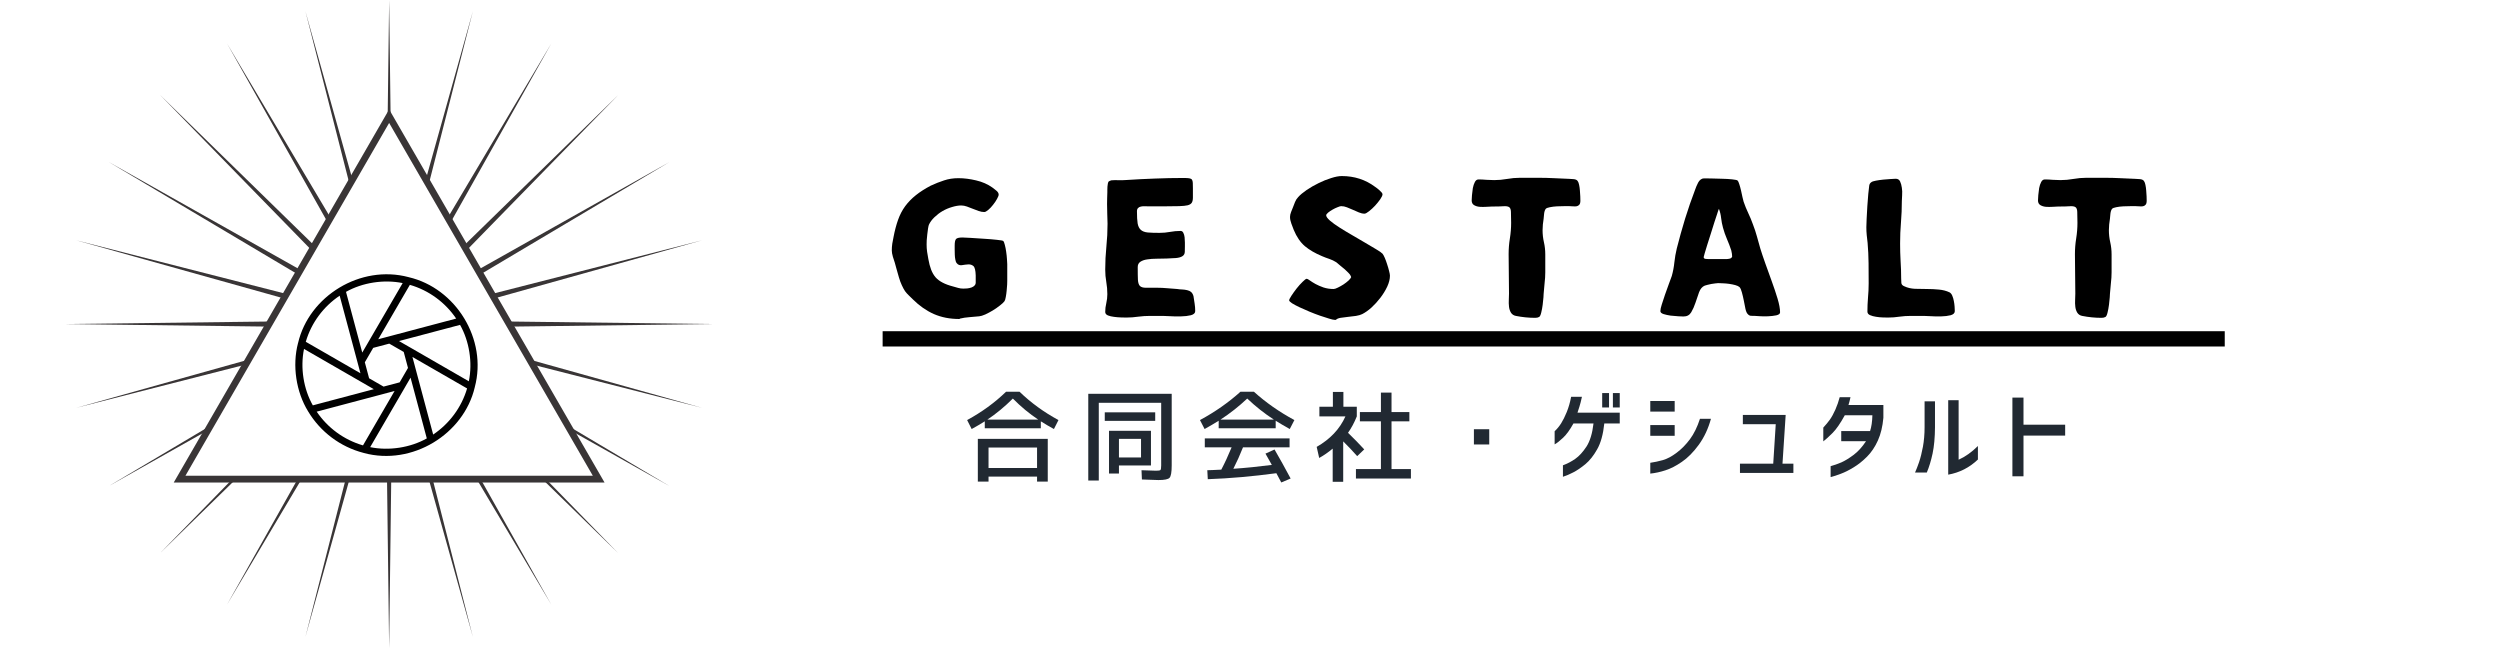<svg xmlns="http://www.w3.org/2000/svg" xmlns:xlink="http://www.w3.org/1999/xlink" width="540" zoomAndPan="magnify" viewBox="0 0 404.88 105" height="140" preserveAspectRatio="xMidYMid meet" version="1.0"><defs><g/><clipPath id="8217b9c4c2"><path d="M 62 0.016 L 64 0.016 L 64 20 L 62 20 Z M 62 0.016 " clip-rule="nonzero"/></clipPath><clipPath id="d08a736507"><path d="M 82 52 L 115.461 52 L 115.461 53 L 82 53 Z M 82 52 " clip-rule="nonzero"/></clipPath><clipPath id="dc5286938f"><path d="M 10.496 52 L 44 52 L 44 53 L 10.496 53 Z M 10.496 52 " clip-rule="nonzero"/></clipPath><clipPath id="34859ef625"><path d="M 62 77 L 64 77 L 64 104.98 L 62 104.98 Z M 62 77 " clip-rule="nonzero"/></clipPath><clipPath id="ab58b31b4c"><path d="M 47.273 44 L 78 44 L 78 74 L 47.273 74 Z M 47.273 44 " clip-rule="nonzero"/></clipPath></defs><g fill="#212932" fill-opacity="1"><g transform="translate(155.755, 76.707)"><g><path d="M 4.328 0.5 L 4.328 1.312 L 2.594 1.312 L 2.594 -5.609 L 13.922 -5.609 L 13.922 1.312 L 12.188 1.312 L 12.188 0.5 Z M 4.141 -8.734 L 12.375 -8.734 C 10.945 -9.68 9.578 -10.816 8.266 -12.141 C 6.941 -10.816 5.566 -9.68 4.141 -8.734 Z M 12.188 -0.891 L 12.188 -4.203 L 4.328 -4.203 L 4.328 -0.891 Z M 0.859 -8.656 C 3.223 -9.938 5.328 -11.469 7.172 -13.25 L 9.344 -13.25 C 11.188 -11.469 13.289 -9.938 15.656 -8.656 L 14.922 -7.203 C 14.18 -7.609 13.473 -8.023 12.797 -8.453 L 12.797 -7.328 L 3.719 -7.328 L 3.719 -8.453 C 3.039 -8.023 2.332 -7.609 1.594 -7.203 Z M 0.859 -8.656 "/></g></g></g><g fill="#212932" fill-opacity="1"><g transform="translate(174.74, 76.707)"><g><path d="M 6.469 -1.297 L 6.469 0 L 4.859 0 L 4.859 -6.922 L 11.656 -6.922 L 11.656 -1.297 Z M 6.469 -2.594 L 10.047 -2.594 L 10.047 -5.609 L 6.469 -5.609 Z M 13.312 -1.297 L 13.312 -11.453 L 3.203 -11.453 L 3.203 1.141 L 1.5 1.141 L 1.5 -12.906 L 15.016 -12.906 L 15.016 -1.297 C 15.016 -0.223 14.898 0.438 14.672 0.688 C 14.453 0.938 13.852 1.062 12.875 1.062 C 12.551 1.062 11.656 1.031 10.188 0.969 L 10.125 -0.531 C 11.562 -0.477 12.344 -0.453 12.469 -0.453 C 12.875 -0.453 13.113 -0.488 13.188 -0.562 C 13.27 -0.633 13.312 -0.879 13.312 -1.297 Z M 4.172 -8.531 L 4.172 -9.906 L 12.344 -9.906 L 12.344 -8.531 Z M 4.172 -8.531 "/></g></g></g><g fill="#212932" fill-opacity="1"><g transform="translate(193.726, 76.707)"><g><path d="M 12.875 -8.547 L 12.875 -7.328 L 3.641 -7.328 L 3.641 -8.547 C 3.023 -8.16 2.266 -7.711 1.359 -7.203 L 0.609 -8.656 C 3.055 -9.977 5.242 -11.508 7.172 -13.25 L 9.344 -13.25 C 11.27 -11.508 13.457 -9.977 15.906 -8.656 L 15.156 -7.203 C 14.25 -7.711 13.488 -8.16 12.875 -8.547 Z M 12.578 -8.734 C 11.066 -9.711 9.629 -10.848 8.266 -12.141 C 6.891 -10.848 5.445 -9.711 3.938 -8.734 Z M 12.688 -3.891 C 13.539 -2.422 14.41 -0.852 15.297 0.812 L 13.781 1.453 C 13.707 1.336 13.441 0.836 12.984 -0.047 C 9.129 0.473 5.426 0.797 1.875 0.922 L 1.797 -0.531 C 1.836 -0.531 2.145 -0.539 2.719 -0.562 C 3.301 -0.582 3.75 -0.602 4.062 -0.625 C 4.625 -1.688 5.18 -2.891 5.734 -4.234 L 1.391 -4.234 L 1.391 -5.688 L 15.125 -5.688 L 15.125 -4.234 L 7.578 -4.234 C 7.098 -3.023 6.578 -1.867 6.016 -0.766 C 7.992 -0.898 10.07 -1.109 12.25 -1.391 C 11.852 -2.117 11.508 -2.727 11.219 -3.219 Z M 12.688 -3.891 "/></g></g></g><g fill="#212932" fill-opacity="1"><g transform="translate(212.711, 76.707)"><g><path d="M 12.656 -0.719 L 15.797 -0.719 L 15.797 0.812 L 6.891 0.812 L 6.891 -0.719 L 10.938 -0.719 L 10.938 -8.453 L 7.531 -8.453 L 7.531 -9.953 L 10.938 -9.953 L 10.938 -13.109 L 12.656 -13.109 L 12.656 -9.953 L 15.547 -9.953 L 15.547 -8.453 L 12.656 -8.453 Z M 4.859 -10.812 L 7.031 -10.812 L 7.031 -9.25 C 6.625 -8.238 6.148 -7.352 5.609 -6.594 C 6.547 -5.688 7.422 -4.789 8.234 -3.906 L 7.094 -2.812 C 6.406 -3.594 5.648 -4.391 4.828 -5.203 L 4.828 1.344 L 3.125 1.344 L 3.125 -4.031 C 2.414 -3.438 1.688 -2.93 0.938 -2.516 L 0.531 -4.312 C 2.719 -5.562 4.27 -7.207 5.188 -9.25 L 0.969 -9.25 L 0.969 -10.812 L 3.156 -10.812 L 3.156 -13.219 L 4.859 -13.219 Z M 4.859 -10.812 "/></g></g></g><g fill="#212932" fill-opacity="1"><g transform="translate(231.697, 76.707)"><g><path d="M 7.016 -4.703 L 7.016 -7.172 L 9.5 -7.172 L 9.5 -4.703 Z M 7.016 -4.703 "/></g></g></g><g fill="#212932" fill-opacity="1"><g transform="translate(250.682, 76.707)"><g><path d="M 8.812 -10.703 L 8.812 -13.031 L 9.922 -13.031 L 9.922 -10.703 Z M 10.547 -10.703 L 10.547 -13.031 L 11.656 -13.031 L 11.656 -10.703 Z M 5.531 -12.422 C 5.5 -12.254 5.43 -11.961 5.328 -11.547 C 5.223 -11.129 5.051 -10.566 4.812 -9.859 L 11.656 -9.859 L 11.656 -8.109 L 9.156 -8.109 C 8.969 -6.336 8.582 -4.941 8 -3.922 C 7.426 -2.898 6.789 -2.098 6.094 -1.516 C 5.395 -0.941 4.734 -0.492 4.109 -0.172 C 3.484 0.148 2.93 0.383 2.453 0.531 L 2.453 -1.328 C 3.16 -1.586 3.828 -1.938 4.453 -2.375 C 5.086 -2.82 5.691 -3.484 6.266 -4.359 C 6.836 -5.242 7.219 -6.492 7.406 -8.109 L 4.156 -8.109 C 3.594 -7.086 3.035 -6.316 2.484 -5.797 C 1.93 -5.273 1.473 -4.914 1.109 -4.719 L 1.109 -6.844 C 1.516 -7.227 1.867 -7.66 2.172 -8.141 C 2.473 -8.617 2.773 -9.227 3.078 -9.969 C 3.379 -10.719 3.613 -11.535 3.781 -12.422 Z M 5.531 -12.422 "/></g></g></g><g fill="#212932" fill-opacity="1"><g transform="translate(265.879, 76.707)"><g><path d="M 11.234 -8.859 C 10.797 -7.266 10.141 -5.863 9.266 -4.656 C 8.391 -3.457 7.477 -2.535 6.531 -1.891 C 5.594 -1.242 4.703 -0.785 3.859 -0.516 C 3.023 -0.242 2.207 -0.066 1.406 0.016 L 1.406 -1.734 C 2.062 -1.828 2.742 -1.973 3.453 -2.172 C 4.16 -2.379 4.898 -2.773 5.672 -3.359 C 6.453 -3.941 7.172 -4.672 7.828 -5.547 C 8.484 -6.43 9.023 -7.535 9.453 -8.859 Z M 1.406 -10.031 L 1.406 -11.75 L 5.359 -11.75 L 5.359 -10.031 Z M 1.406 -6.109 L 1.406 -7.844 L 5.359 -7.844 L 5.359 -6.109 Z M 1.406 -6.109 "/></g></g></g><g fill="#212932" fill-opacity="1"><g transform="translate(280.657, 76.707)"><g><path d="M 1.625 -7.984 L 1.625 -9.484 L 8.562 -9.484 L 8.047 -1.594 L 9.812 -1.594 L 9.812 -0.094 L 1.156 -0.094 L 1.156 -1.594 L 6.547 -1.594 L 6.953 -7.984 Z M 1.625 -7.984 "/></g></g></g><g fill="#212932" fill-opacity="1"><g transform="translate(294.017, 76.707)"><g><path d="M 5.703 -12.359 C 5.598 -11.879 5.488 -11.457 5.375 -11.094 L 11.031 -11.094 L 11.031 -9.031 C 10.906 -7.613 10.609 -6.383 10.141 -5.344 C 9.672 -4.301 9.082 -3.426 8.375 -2.719 C 7.676 -2.02 6.957 -1.445 6.219 -1 C 5.488 -0.551 4.805 -0.207 4.172 0.031 C 3.535 0.281 2.973 0.461 2.484 0.578 L 2.484 -1.188 C 3.055 -1.344 3.633 -1.547 4.219 -1.797 C 4.801 -2.055 5.457 -2.457 6.188 -3 C 6.914 -3.539 7.594 -4.285 8.219 -5.234 L 4.203 -5.234 L 4.203 -6.875 L 8.875 -6.875 C 9.102 -7.562 9.227 -8.414 9.25 -9.438 L 4.781 -9.438 C 4.051 -8.102 3.383 -7.141 2.781 -6.547 C 2.188 -5.953 1.691 -5.504 1.297 -5.203 L 1.297 -7.438 C 1.703 -7.875 2.055 -8.301 2.359 -8.719 C 2.66 -9.145 2.957 -9.688 3.25 -10.344 C 3.539 -11 3.773 -11.672 3.953 -12.359 Z M 5.703 -12.359 "/></g></g></g><g fill="#212932" fill-opacity="1"><g transform="translate(308.956, 76.707)"><g><path d="M 11.406 -2.266 C 10.039 -0.961 8.438 -0.145 6.594 0.188 L 6.594 -11.875 L 8.281 -11.875 L 8.281 -2.234 C 9.352 -2.711 10.395 -3.453 11.406 -4.453 Z M 1.219 -0.156 C 1.414 -0.582 1.633 -1.145 1.875 -1.844 C 2.113 -2.551 2.32 -3.383 2.5 -4.344 C 2.676 -5.312 2.766 -6.363 2.766 -7.5 L 2.766 -11.688 L 4.453 -11.688 L 4.453 -7.5 C 4.441 -5.832 4.312 -4.41 4.062 -3.234 C 3.812 -2.066 3.5 -1.039 3.125 -0.156 Z M 1.219 -0.156 "/></g></g></g><g fill="#212932" fill-opacity="1"><g transform="translate(324.121, 76.707)"><g><path d="M 1.828 0.453 L 1.828 -12.297 L 3.625 -12.297 L 3.625 -7.906 L 10.375 -7.906 L 10.375 -6.141 L 3.625 -6.141 L 3.625 0.453 Z M 1.828 0.453 "/></g></g></g><path fill="#000000" d="M 142.926 53.656 L 360.348 53.656 L 360.348 56.133 L 142.926 56.133 Z M 142.926 53.656 " fill-opacity="1" fill-rule="nonzero"/><g fill="#000000" fill-opacity="1"><g transform="translate(142.927, 51.177)"><g><path d="M 20.188 -5.719 C 20.188 -5.602 20.18 -5.395 20.172 -5.094 C 20.16 -4.801 20.133 -4.473 20.094 -4.109 C 20.062 -3.754 20.016 -3.41 19.953 -3.078 C 19.898 -2.742 19.828 -2.508 19.734 -2.375 C 19.598 -2.188 19.352 -1.957 19 -1.688 C 18.656 -1.414 18.273 -1.148 17.859 -0.891 C 17.441 -0.641 17.031 -0.422 16.625 -0.234 C 16.219 -0.055 15.895 0.039 15.656 0.062 C 15.133 0.113 14.602 0.16 14.062 0.203 C 13.52 0.242 13.004 0.32 12.516 0.438 C 12.516 0.477 12.477 0.5 12.406 0.5 C 10.895 0.5 9.531 0.234 8.312 -0.297 C 7.094 -0.836 5.957 -1.629 4.906 -2.672 C 4.695 -2.891 4.473 -3.109 4.234 -3.328 C 4.004 -3.547 3.801 -3.773 3.625 -4.016 C 3.457 -4.266 3.285 -4.582 3.109 -4.969 C 2.93 -5.352 2.773 -5.773 2.641 -6.234 C 2.504 -6.691 2.379 -7.129 2.266 -7.547 C 2.148 -7.973 2.051 -8.332 1.969 -8.625 C 1.875 -8.875 1.77 -9.195 1.656 -9.594 C 1.539 -10 1.484 -10.336 1.484 -10.609 C 1.484 -10.973 1.508 -11.336 1.562 -11.703 C 1.625 -12.078 1.691 -12.438 1.766 -12.781 C 1.961 -13.812 2.207 -14.738 2.5 -15.562 C 2.789 -16.383 3.176 -17.125 3.656 -17.781 C 4.145 -18.438 4.723 -19.031 5.391 -19.562 C 6.055 -20.094 6.852 -20.602 7.781 -21.094 C 8.52 -21.438 9.242 -21.723 9.953 -21.953 C 10.66 -22.191 11.43 -22.312 12.266 -22.312 C 13.191 -22.312 14.148 -22.191 15.141 -21.953 C 16.141 -21.723 17.02 -21.336 17.781 -20.797 C 17.977 -20.66 18.195 -20.488 18.438 -20.281 C 18.676 -20.082 18.797 -19.867 18.797 -19.641 C 18.797 -19.504 18.707 -19.273 18.531 -18.953 C 18.363 -18.641 18.148 -18.32 17.891 -18 C 17.641 -17.676 17.379 -17.398 17.109 -17.172 C 16.836 -16.941 16.625 -16.828 16.469 -16.828 C 16.176 -16.828 15.867 -16.883 15.547 -17 C 15.234 -17.113 14.914 -17.234 14.594 -17.359 C 14.281 -17.484 13.969 -17.602 13.656 -17.719 C 13.344 -17.832 13.031 -17.891 12.719 -17.891 C 12.281 -17.891 11.789 -17.805 11.25 -17.641 C 10.707 -17.484 10.191 -17.266 9.703 -16.984 C 9.223 -16.703 8.781 -16.363 8.375 -15.969 C 7.977 -15.582 7.688 -15.188 7.5 -14.781 C 7.457 -14.688 7.41 -14.488 7.359 -14.188 C 7.316 -13.883 7.273 -13.562 7.234 -13.219 C 7.191 -12.875 7.16 -12.551 7.141 -12.25 C 7.129 -11.945 7.125 -11.719 7.125 -11.562 C 7.125 -11.176 7.148 -10.785 7.203 -10.391 C 7.266 -10.004 7.332 -9.609 7.406 -9.203 C 7.52 -8.547 7.672 -7.973 7.859 -7.484 C 8.047 -7.004 8.285 -6.594 8.578 -6.25 C 8.879 -5.914 9.258 -5.629 9.719 -5.391 C 10.176 -5.148 10.742 -4.941 11.422 -4.766 C 11.711 -4.691 11.988 -4.613 12.25 -4.531 C 12.508 -4.457 12.785 -4.422 13.078 -4.422 C 13.285 -4.422 13.504 -4.43 13.734 -4.453 C 13.973 -4.484 14.195 -4.535 14.406 -4.609 C 14.625 -4.691 14.797 -4.805 14.922 -4.953 C 15.047 -5.098 15.098 -5.297 15.078 -5.547 L 15.078 -6.562 C 15.055 -7.375 14.93 -7.879 14.703 -8.078 C 14.473 -8.273 14.191 -8.363 13.859 -8.344 C 13.523 -8.32 13.18 -8.281 12.828 -8.219 C 12.484 -8.164 12.195 -8.285 11.969 -8.578 C 11.895 -8.672 11.832 -8.848 11.781 -9.109 C 11.727 -9.367 11.695 -9.641 11.688 -9.922 C 11.676 -10.203 11.672 -10.484 11.672 -10.766 C 11.672 -11.047 11.672 -11.254 11.672 -11.391 C 11.672 -11.93 11.742 -12.285 11.891 -12.453 C 12.035 -12.617 12.379 -12.703 12.922 -12.703 C 13.117 -12.703 13.555 -12.68 14.234 -12.641 C 14.91 -12.598 15.629 -12.551 16.391 -12.5 C 17.16 -12.457 17.859 -12.398 18.484 -12.328 C 19.117 -12.266 19.469 -12.203 19.531 -12.141 C 19.625 -12.066 19.711 -11.852 19.797 -11.5 C 19.891 -11.156 19.961 -10.781 20.016 -10.375 C 20.078 -9.969 20.117 -9.57 20.141 -9.188 C 20.172 -8.812 20.188 -8.547 20.188 -8.391 Z M 20.188 -5.719 "/></g></g></g><g fill="#000000" fill-opacity="1"><g transform="translate(176.518, 51.177)"><g><path d="M 9.734 0 C 9.098 0 8.457 0.039 7.812 0.125 C 7.176 0.219 6.535 0.266 5.891 0.266 C 5.723 0.266 5.441 0.258 5.047 0.25 C 4.66 0.238 4.281 0.207 3.906 0.156 C 3.531 0.113 3.195 0.035 2.906 -0.078 C 2.613 -0.203 2.469 -0.391 2.469 -0.641 C 2.469 -1.109 2.523 -1.582 2.641 -2.062 C 2.754 -2.551 2.812 -3.035 2.812 -3.516 C 2.812 -4.191 2.754 -4.852 2.641 -5.5 C 2.523 -6.156 2.469 -6.82 2.469 -7.5 C 2.469 -8.758 2.531 -10.004 2.656 -11.234 C 2.781 -12.461 2.844 -13.695 2.844 -14.938 C 2.844 -15.477 2.828 -16.008 2.797 -16.531 C 2.773 -17.051 2.766 -17.582 2.766 -18.125 C 2.766 -18.457 2.77 -18.773 2.781 -19.078 C 2.789 -19.391 2.801 -19.711 2.812 -20.047 C 2.812 -20.141 2.812 -20.27 2.812 -20.438 C 2.812 -20.602 2.816 -20.77 2.828 -20.938 C 2.836 -21.113 2.859 -21.273 2.891 -21.422 C 2.922 -21.566 2.961 -21.68 3.016 -21.766 C 3.141 -21.859 3.297 -21.926 3.484 -21.969 C 3.867 -22 4.258 -22.004 4.656 -21.984 C 5.062 -21.973 5.469 -21.984 5.875 -22.016 C 7.414 -22.117 8.957 -22.195 10.5 -22.25 C 12.039 -22.312 13.586 -22.344 15.141 -22.344 C 15.547 -22.344 15.852 -22.328 16.062 -22.297 C 16.281 -22.266 16.43 -22.191 16.516 -22.078 C 16.598 -21.961 16.645 -21.785 16.656 -21.547 C 16.664 -21.316 16.672 -21.02 16.672 -20.656 C 16.672 -20.039 16.672 -19.547 16.672 -19.172 C 16.672 -18.805 16.609 -18.523 16.484 -18.328 C 16.359 -18.141 16.141 -18.004 15.828 -17.922 C 15.523 -17.848 15.062 -17.801 14.438 -17.781 C 13.602 -17.758 12.773 -17.75 11.953 -17.75 C 11.129 -17.75 10.301 -17.75 9.469 -17.75 C 9.281 -17.75 9.078 -17.754 8.859 -17.766 C 8.648 -17.773 8.453 -17.758 8.266 -17.719 C 8.078 -17.688 7.922 -17.609 7.797 -17.484 C 7.672 -17.367 7.609 -17.188 7.609 -16.938 C 7.609 -16.102 7.645 -15.453 7.719 -14.984 C 7.801 -14.523 7.973 -14.176 8.234 -13.938 C 8.492 -13.707 8.863 -13.566 9.344 -13.516 C 9.832 -13.473 10.473 -13.453 11.266 -13.453 C 11.848 -13.453 12.414 -13.504 12.969 -13.609 C 13.52 -13.711 14.086 -13.766 14.672 -13.766 C 14.879 -13.766 15.031 -13.66 15.125 -13.453 C 15.227 -13.254 15.297 -13.016 15.328 -12.734 C 15.359 -12.453 15.375 -12.172 15.375 -11.891 C 15.375 -11.609 15.375 -11.395 15.375 -11.25 C 15.375 -10.977 15.367 -10.688 15.359 -10.375 C 15.348 -10.062 15.219 -9.828 14.969 -9.672 C 14.727 -9.516 14.379 -9.414 13.922 -9.375 C 13.473 -9.344 12.977 -9.316 12.438 -9.297 C 11.895 -9.273 11.348 -9.266 10.797 -9.266 C 10.242 -9.266 9.738 -9.227 9.281 -9.156 C 8.82 -9.094 8.445 -8.961 8.156 -8.766 C 7.875 -8.578 7.734 -8.289 7.734 -7.906 C 7.734 -6.988 7.742 -6.297 7.766 -5.828 C 7.797 -5.367 7.906 -5.039 8.094 -4.844 C 8.289 -4.656 8.609 -4.562 9.047 -4.562 C 9.484 -4.562 10.109 -4.562 10.922 -4.562 C 11.422 -4.562 11.953 -4.535 12.516 -4.484 C 13.078 -4.441 13.613 -4.398 14.125 -4.359 C 14.395 -4.316 14.664 -4.289 14.938 -4.281 C 15.207 -4.27 15.473 -4.234 15.734 -4.172 C 15.992 -4.117 16.207 -4.02 16.375 -3.875 C 16.551 -3.727 16.68 -3.504 16.766 -3.203 C 16.836 -2.785 16.898 -2.379 16.953 -1.984 C 17.016 -1.586 17.047 -1.188 17.047 -0.781 C 17.047 -0.457 16.812 -0.234 16.344 -0.109 C 15.883 0.004 15.348 0.066 14.734 0.078 C 14.129 0.098 13.539 0.086 12.969 0.047 C 12.395 0.016 12.004 0 11.797 0 Z M 9.734 0 "/></g></g></g><g fill="#000000" fill-opacity="1"><g transform="translate(207.032, 51.177)"><g><path d="M 9.125 0.641 C 8.945 0.641 8.645 0.57 8.219 0.438 C 7.789 0.301 7.305 0.145 6.766 -0.031 C 6.223 -0.219 5.648 -0.438 5.047 -0.688 C 4.453 -0.945 3.91 -1.188 3.422 -1.406 C 2.941 -1.633 2.539 -1.848 2.219 -2.047 C 1.906 -2.254 1.75 -2.414 1.75 -2.531 C 1.75 -2.645 1.875 -2.895 2.125 -3.281 C 2.375 -3.664 2.656 -4.055 2.969 -4.453 C 3.289 -4.859 3.613 -5.219 3.938 -5.531 C 4.258 -5.852 4.477 -6.016 4.594 -6.016 C 4.688 -6.016 4.852 -5.926 5.094 -5.75 C 5.344 -5.57 5.648 -5.379 6.016 -5.172 C 6.379 -4.973 6.812 -4.785 7.312 -4.609 C 7.82 -4.441 8.367 -4.359 8.953 -4.359 C 9.109 -4.359 9.332 -4.43 9.625 -4.578 C 9.926 -4.723 10.234 -4.895 10.547 -5.094 C 10.859 -5.301 11.133 -5.516 11.375 -5.734 C 11.613 -5.961 11.754 -6.145 11.797 -6.281 C 11.734 -6.508 11.594 -6.734 11.375 -6.953 C 11.156 -7.18 10.957 -7.375 10.781 -7.531 C 10.551 -7.719 10.316 -7.91 10.078 -8.109 C 9.848 -8.316 9.617 -8.508 9.391 -8.688 C 9.035 -8.914 8.656 -9.098 8.25 -9.234 C 7.844 -9.367 7.457 -9.516 7.094 -9.672 C 5.969 -10.141 5.035 -10.68 4.297 -11.297 C 3.566 -11.922 2.969 -12.797 2.5 -13.922 C 2.383 -14.223 2.254 -14.566 2.109 -14.953 C 1.961 -15.348 1.891 -15.707 1.891 -16.031 C 1.891 -16.27 1.945 -16.535 2.062 -16.828 C 2.176 -17.129 2.281 -17.391 2.375 -17.609 C 2.477 -17.879 2.586 -18.16 2.703 -18.453 C 2.816 -18.742 2.984 -19.004 3.203 -19.234 C 3.523 -19.598 3.984 -19.984 4.578 -20.391 C 5.172 -20.797 5.812 -21.164 6.5 -21.5 C 7.188 -21.844 7.867 -22.117 8.547 -22.328 C 9.223 -22.547 9.801 -22.656 10.281 -22.656 C 12.312 -22.656 14.102 -22.078 15.656 -20.922 C 15.738 -20.859 15.848 -20.781 15.984 -20.688 C 16.117 -20.594 16.25 -20.484 16.375 -20.359 C 16.5 -20.242 16.613 -20.129 16.719 -20.016 C 16.82 -19.898 16.875 -19.797 16.875 -19.703 C 16.875 -19.523 16.754 -19.258 16.516 -18.906 C 16.273 -18.562 15.992 -18.211 15.672 -17.859 C 15.348 -17.516 15.02 -17.211 14.688 -16.953 C 14.363 -16.691 14.117 -16.562 13.953 -16.562 C 13.672 -16.562 13.367 -16.629 13.047 -16.766 C 12.734 -16.898 12.41 -17.039 12.078 -17.188 C 11.754 -17.332 11.43 -17.469 11.109 -17.594 C 10.797 -17.719 10.484 -17.781 10.172 -17.781 C 10.055 -17.781 9.863 -17.723 9.594 -17.609 C 9.32 -17.504 9.051 -17.375 8.781 -17.219 C 8.52 -17.07 8.281 -16.91 8.062 -16.734 C 7.852 -16.555 7.75 -16.41 7.75 -16.297 C 7.75 -16.086 7.953 -15.801 8.359 -15.438 C 8.773 -15.082 9.297 -14.707 9.922 -14.312 C 10.547 -13.914 11.227 -13.504 11.969 -13.078 C 12.707 -12.648 13.41 -12.238 14.078 -11.844 C 14.742 -11.457 15.332 -11.109 15.844 -10.797 C 16.363 -10.492 16.707 -10.254 16.875 -10.078 C 16.988 -9.941 17.113 -9.711 17.25 -9.391 C 17.383 -9.078 17.508 -8.734 17.625 -8.359 C 17.75 -7.992 17.852 -7.633 17.938 -7.281 C 18.031 -6.938 18.078 -6.68 18.078 -6.516 C 18.078 -5.961 17.93 -5.375 17.641 -4.75 C 17.348 -4.125 16.977 -3.52 16.531 -2.938 C 16.082 -2.352 15.602 -1.828 15.094 -1.359 C 14.582 -0.898 14.082 -0.547 13.594 -0.297 C 13.344 -0.172 13.004 -0.07 12.578 0 C 12.148 0.062 11.719 0.113 11.281 0.156 C 10.852 0.207 10.453 0.258 10.078 0.312 C 9.711 0.375 9.461 0.484 9.328 0.641 Z M 9.125 0.641 "/></g></g></g><g fill="#000000" fill-opacity="1"><g transform="translate(237.806, 51.177)"><g><path d="M 12.469 -7.062 C 12.469 -6.477 12.43 -5.895 12.359 -5.312 C 12.297 -4.727 12.242 -4.148 12.203 -3.578 C 12.203 -3.555 12.191 -3.363 12.172 -3 C 12.148 -2.645 12.109 -2.242 12.047 -1.797 C 11.992 -1.359 11.914 -0.938 11.812 -0.531 C 11.719 -0.133 11.602 0.098 11.469 0.172 C 11.301 0.266 11.094 0.312 10.844 0.312 C 9.789 0.312 8.742 0.207 7.703 0 C 7.348 -0.07 7.082 -0.25 6.906 -0.531 C 6.738 -0.812 6.633 -1.129 6.594 -1.484 C 6.551 -1.848 6.539 -2.223 6.562 -2.609 C 6.582 -3.004 6.594 -3.336 6.594 -3.609 C 6.594 -4.672 6.582 -5.738 6.562 -6.812 C 6.539 -7.883 6.531 -8.953 6.531 -10.016 C 6.531 -10.867 6.598 -11.711 6.734 -12.547 C 6.867 -13.379 6.938 -14.223 6.938 -15.078 C 6.938 -15.891 6.926 -16.484 6.906 -16.859 C 6.895 -17.242 6.797 -17.5 6.609 -17.625 C 6.422 -17.75 6.113 -17.797 5.688 -17.766 C 5.27 -17.734 4.648 -17.719 3.828 -17.719 C 3.578 -17.719 3.27 -17.703 2.906 -17.672 C 2.539 -17.648 2.18 -17.648 1.828 -17.672 C 1.484 -17.703 1.18 -17.797 0.922 -17.953 C 0.672 -18.109 0.547 -18.359 0.547 -18.703 C 0.547 -18.898 0.562 -19.188 0.594 -19.562 C 0.625 -19.945 0.672 -20.328 0.734 -20.703 C 0.805 -21.078 0.914 -21.406 1.062 -21.688 C 1.207 -21.969 1.406 -22.109 1.656 -22.109 C 2.082 -22.109 2.508 -22.086 2.938 -22.047 C 3.363 -22.016 3.781 -22 4.188 -22 C 4.883 -22 5.582 -22.062 6.281 -22.188 C 6.977 -22.312 7.676 -22.375 8.375 -22.375 L 11.422 -22.375 C 12.254 -22.375 13.07 -22.352 13.875 -22.312 C 14.676 -22.27 15.492 -22.234 16.328 -22.203 C 16.523 -22.203 16.773 -22.188 17.078 -22.156 C 17.391 -22.125 17.602 -22.02 17.719 -21.844 C 17.82 -21.707 17.898 -21.5 17.953 -21.219 C 18.016 -20.938 18.055 -20.629 18.078 -20.297 C 18.109 -19.973 18.129 -19.656 18.141 -19.344 C 18.148 -19.039 18.156 -18.812 18.156 -18.656 C 18.156 -18.363 18.098 -18.148 17.984 -18.016 C 17.867 -17.879 17.727 -17.797 17.562 -17.766 C 17.395 -17.734 17.203 -17.727 16.984 -17.75 C 16.773 -17.77 16.566 -17.781 16.359 -17.781 C 16.223 -17.781 15.957 -17.781 15.562 -17.781 C 15.176 -17.781 14.773 -17.77 14.359 -17.75 C 13.941 -17.727 13.562 -17.68 13.219 -17.609 C 12.875 -17.547 12.648 -17.457 12.547 -17.344 C 12.41 -17.164 12.32 -16.906 12.281 -16.562 C 12.25 -16.227 12.223 -15.957 12.203 -15.75 C 12.16 -15.438 12.117 -15.125 12.078 -14.812 C 12.047 -14.508 12.031 -14.203 12.031 -13.891 C 12.031 -13.234 12.102 -12.582 12.25 -11.938 C 12.395 -11.301 12.469 -10.645 12.469 -9.969 Z M 12.469 -7.062 "/></g></g></g><g fill="#000000" fill-opacity="1"><g transform="translate(268.609, 51.177)"><g><path d="M 9.672 -5.312 C 9.578 -5.312 9.422 -5.297 9.203 -5.266 C 8.992 -5.242 8.781 -5.211 8.562 -5.172 C 8.352 -5.129 8.145 -5.082 7.938 -5.031 C 7.738 -4.988 7.594 -4.945 7.5 -4.906 C 7.094 -4.738 6.785 -4.379 6.578 -3.828 C 6.379 -3.285 6.188 -2.723 6 -2.141 C 5.812 -1.566 5.582 -1.051 5.312 -0.594 C 5.039 -0.133 4.625 0.094 4.062 0.094 C 3.926 0.094 3.648 0.082 3.234 0.062 C 2.816 0.039 2.395 0.004 1.969 -0.047 C 1.551 -0.109 1.172 -0.191 0.828 -0.297 C 0.484 -0.41 0.312 -0.57 0.312 -0.781 C 0.312 -1.031 0.391 -1.395 0.547 -1.875 C 0.703 -2.363 0.875 -2.883 1.062 -3.438 C 1.258 -3.988 1.457 -4.539 1.656 -5.094 C 1.863 -5.645 2.031 -6.098 2.156 -6.453 C 2.363 -7.18 2.504 -7.922 2.578 -8.672 C 2.66 -9.43 2.789 -10.18 2.969 -10.922 C 3.375 -12.523 3.82 -14.129 4.312 -15.734 C 4.812 -17.348 5.359 -18.93 5.953 -20.484 C 6.016 -20.641 6.082 -20.816 6.156 -21.016 C 6.238 -21.223 6.332 -21.422 6.438 -21.609 C 6.539 -21.805 6.676 -21.969 6.844 -22.094 C 7.008 -22.219 7.188 -22.281 7.375 -22.281 C 7.594 -22.281 7.984 -22.273 8.547 -22.266 C 9.109 -22.254 9.688 -22.238 10.281 -22.219 C 10.883 -22.207 11.43 -22.176 11.922 -22.125 C 12.422 -22.07 12.719 -22.008 12.812 -21.938 C 12.906 -21.852 13 -21.656 13.094 -21.344 C 13.195 -21.039 13.289 -20.703 13.375 -20.328 C 13.469 -19.961 13.547 -19.602 13.609 -19.25 C 13.68 -18.906 13.742 -18.656 13.797 -18.5 C 14.016 -17.863 14.266 -17.25 14.547 -16.656 C 14.828 -16.07 15.082 -15.457 15.312 -14.812 C 15.562 -14.176 15.773 -13.531 15.953 -12.875 C 16.141 -12.227 16.32 -11.578 16.5 -10.922 C 16.695 -10.285 16.961 -9.492 17.297 -8.547 C 17.641 -7.609 17.988 -6.641 18.344 -5.641 C 18.707 -4.648 19.023 -3.703 19.297 -2.797 C 19.566 -1.898 19.703 -1.16 19.703 -0.578 C 19.703 -0.348 19.5 -0.188 19.094 -0.094 C 18.688 -0.008 18.238 0.039 17.75 0.062 C 17.27 0.082 16.816 0.078 16.391 0.047 C 15.961 0.016 15.719 0 15.656 0 C 15.426 0 15.207 -0.004 15 -0.016 C 14.801 -0.023 14.625 -0.117 14.469 -0.297 C 14.312 -0.441 14.188 -0.723 14.094 -1.141 C 14.008 -1.555 13.922 -2.004 13.828 -2.484 C 13.734 -2.961 13.629 -3.406 13.516 -3.812 C 13.41 -4.227 13.281 -4.516 13.125 -4.672 C 12.988 -4.797 12.77 -4.898 12.469 -4.984 C 12.176 -5.066 11.848 -5.133 11.484 -5.188 C 11.129 -5.238 10.781 -5.27 10.438 -5.281 C 10.102 -5.301 9.848 -5.312 9.672 -5.312 Z M 10.953 -9.203 C 11.109 -9.203 11.289 -9.223 11.5 -9.266 C 11.719 -9.305 11.863 -9.414 11.938 -9.594 C 11.938 -9.895 11.891 -10.234 11.797 -10.609 C 11.598 -11.223 11.367 -11.828 11.109 -12.422 C 10.848 -13.023 10.629 -13.648 10.453 -14.297 C 10.316 -14.797 10.219 -15.305 10.156 -15.828 C 10.102 -16.359 9.984 -16.863 9.797 -17.344 C 9.754 -17.281 9.672 -17.047 9.547 -16.641 C 9.422 -16.234 9.258 -15.742 9.062 -15.172 C 8.875 -14.609 8.68 -13.992 8.484 -13.328 C 8.285 -12.672 8.094 -12.066 7.906 -11.516 C 7.727 -10.961 7.586 -10.5 7.484 -10.125 C 7.379 -9.75 7.328 -9.551 7.328 -9.531 C 7.328 -9.352 7.438 -9.254 7.656 -9.234 C 7.875 -9.211 8.039 -9.203 8.156 -9.203 Z M 10.953 -9.203 "/></g></g></g><g fill="#000000" fill-opacity="1"><g transform="translate(300.023, 51.177)"><g><path d="M 9.469 0 C 8.852 0 8.238 0.039 7.625 0.125 C 7.02 0.219 6.406 0.266 5.781 0.266 C 5.582 0.266 5.301 0.258 4.938 0.25 C 4.57 0.238 4.203 0.203 3.828 0.141 C 3.461 0.086 3.141 0 2.859 -0.125 C 2.578 -0.25 2.438 -0.441 2.438 -0.703 C 2.438 -1.43 2.469 -2.176 2.531 -2.938 C 2.602 -3.707 2.641 -4.484 2.641 -5.266 C 2.641 -6.348 2.633 -7.441 2.625 -8.547 C 2.613 -9.648 2.562 -10.742 2.469 -11.828 C 2.426 -12.234 2.379 -12.648 2.328 -13.078 C 2.285 -13.504 2.266 -13.93 2.266 -14.359 C 2.266 -14.641 2.281 -15.094 2.312 -15.719 C 2.344 -16.352 2.379 -17.023 2.422 -17.734 C 2.473 -18.441 2.523 -19.113 2.578 -19.75 C 2.641 -20.395 2.691 -20.852 2.734 -21.125 C 2.773 -21.352 2.879 -21.523 3.047 -21.641 C 3.18 -21.754 3.43 -21.844 3.797 -21.906 C 4.172 -21.977 4.566 -22.035 4.984 -22.078 C 5.398 -22.117 5.797 -22.148 6.172 -22.172 C 6.547 -22.203 6.832 -22.219 7.031 -22.219 C 7.363 -22.219 7.598 -22.07 7.734 -21.781 C 7.867 -21.5 7.961 -21.16 8.016 -20.766 C 8.078 -20.379 8.094 -19.977 8.062 -19.562 C 8.031 -19.145 8.016 -18.82 8.016 -18.594 C 8.016 -17.445 7.969 -16.305 7.875 -15.172 C 7.781 -14.047 7.734 -12.898 7.734 -11.734 C 7.734 -10.785 7.758 -9.844 7.812 -8.906 C 7.875 -7.969 7.906 -7.023 7.906 -6.078 C 7.906 -5.816 7.914 -5.566 7.938 -5.328 C 7.969 -5.086 8.129 -4.91 8.422 -4.797 C 8.93 -4.555 9.5 -4.422 10.125 -4.391 C 10.75 -4.367 11.395 -4.359 12.062 -4.359 C 12.738 -4.359 13.391 -4.328 14.016 -4.266 C 14.648 -4.211 15.227 -4.062 15.75 -3.812 C 15.938 -3.707 16.082 -3.523 16.188 -3.266 C 16.301 -3.004 16.383 -2.723 16.438 -2.422 C 16.5 -2.117 16.539 -1.816 16.562 -1.516 C 16.582 -1.223 16.594 -0.977 16.594 -0.781 C 16.594 -0.457 16.367 -0.234 15.922 -0.109 C 15.473 0.004 14.961 0.066 14.391 0.078 C 13.816 0.098 13.258 0.086 12.719 0.047 C 12.176 0.016 11.789 0 11.562 0 Z M 9.469 0 "/></g></g></g><g fill="#000000" fill-opacity="1"><g transform="translate(329.548, 51.177)"><g><path d="M 12.469 -7.062 C 12.469 -6.477 12.43 -5.895 12.359 -5.312 C 12.297 -4.727 12.242 -4.148 12.203 -3.578 C 12.203 -3.555 12.191 -3.363 12.172 -3 C 12.148 -2.645 12.109 -2.242 12.047 -1.797 C 11.992 -1.359 11.914 -0.938 11.812 -0.531 C 11.719 -0.133 11.602 0.098 11.469 0.172 C 11.301 0.266 11.094 0.312 10.844 0.312 C 9.789 0.312 8.742 0.207 7.703 0 C 7.348 -0.07 7.082 -0.25 6.906 -0.531 C 6.738 -0.812 6.633 -1.129 6.594 -1.484 C 6.551 -1.848 6.539 -2.223 6.562 -2.609 C 6.582 -3.004 6.594 -3.336 6.594 -3.609 C 6.594 -4.672 6.582 -5.738 6.562 -6.812 C 6.539 -7.883 6.531 -8.953 6.531 -10.016 C 6.531 -10.867 6.598 -11.711 6.734 -12.547 C 6.867 -13.379 6.938 -14.223 6.938 -15.078 C 6.938 -15.891 6.926 -16.484 6.906 -16.859 C 6.895 -17.242 6.797 -17.5 6.609 -17.625 C 6.422 -17.75 6.113 -17.797 5.688 -17.766 C 5.27 -17.734 4.648 -17.719 3.828 -17.719 C 3.578 -17.719 3.27 -17.703 2.906 -17.672 C 2.539 -17.648 2.18 -17.648 1.828 -17.672 C 1.484 -17.703 1.18 -17.797 0.922 -17.953 C 0.672 -18.109 0.547 -18.359 0.547 -18.703 C 0.547 -18.898 0.562 -19.188 0.594 -19.562 C 0.625 -19.945 0.672 -20.328 0.734 -20.703 C 0.805 -21.078 0.914 -21.406 1.062 -21.688 C 1.207 -21.969 1.406 -22.109 1.656 -22.109 C 2.082 -22.109 2.508 -22.086 2.938 -22.047 C 3.363 -22.016 3.781 -22 4.188 -22 C 4.883 -22 5.582 -22.062 6.281 -22.188 C 6.977 -22.312 7.676 -22.375 8.375 -22.375 L 11.422 -22.375 C 12.254 -22.375 13.07 -22.352 13.875 -22.312 C 14.676 -22.27 15.492 -22.234 16.328 -22.203 C 16.523 -22.203 16.773 -22.188 17.078 -22.156 C 17.391 -22.125 17.602 -22.02 17.719 -21.844 C 17.82 -21.707 17.898 -21.5 17.953 -21.219 C 18.016 -20.938 18.055 -20.629 18.078 -20.297 C 18.109 -19.973 18.129 -19.656 18.141 -19.344 C 18.148 -19.039 18.156 -18.812 18.156 -18.656 C 18.156 -18.363 18.098 -18.148 17.984 -18.016 C 17.867 -17.879 17.727 -17.797 17.562 -17.766 C 17.395 -17.734 17.203 -17.727 16.984 -17.75 C 16.773 -17.77 16.566 -17.781 16.359 -17.781 C 16.223 -17.781 15.957 -17.781 15.562 -17.781 C 15.176 -17.781 14.773 -17.77 14.359 -17.75 C 13.941 -17.727 13.562 -17.68 13.219 -17.609 C 12.875 -17.547 12.648 -17.457 12.547 -17.344 C 12.41 -17.164 12.32 -16.906 12.281 -16.562 C 12.25 -16.227 12.223 -15.957 12.203 -15.75 C 12.16 -15.438 12.117 -15.125 12.078 -14.812 C 12.047 -14.508 12.031 -14.203 12.031 -13.891 C 12.031 -13.234 12.102 -12.582 12.25 -11.938 C 12.395 -11.301 12.469 -10.645 12.469 -9.969 Z M 12.469 -7.062 "/></g></g></g><path fill="#393536" d="M 53.484 35.27 L 36.723 7.055 L 53.035 36.047 Z M 53.484 35.27 " fill-opacity="1" fill-rule="nonzero"/><path fill="#393536" d="M 46.004 48.223 L 46.352 47.621 L 12.277 38.926 L 45.934 48.344 L 46.004 48.223 " fill-opacity="1" fill-rule="nonzero"/><path fill="#393536" d="M 57.047 29.098 L 49.41 1.797 L 56.582 29.906 Z M 57.047 29.098 " fill-opacity="1" fill-rule="nonzero"/><path fill="#393536" d="M 48.605 43.719 L 17.539 26.234 L 48.184 44.445 Z M 48.605 43.719 " fill-opacity="1" fill-rule="nonzero"/><path fill="#393536" d="M 50.875 39.789 L 25.875 15.387 L 50.43 40.555 Z M 50.875 39.789 " fill-opacity="1" fill-rule="nonzero"/><g clip-path="url(#8217b9c4c2)"><path fill="#393536" d="M 62.98 18.82 L 63.223 19.238 L 62.98 0.02 L 62.738 19.238 L 62.98 18.82 " fill-opacity="1" fill-rule="nonzero"/></g><path fill="#393536" d="M 69.379 29.906 L 76.551 1.797 L 68.914 29.102 Z M 69.379 29.906 " fill-opacity="1" fill-rule="nonzero"/><g clip-path="url(#d08a736507)"><path fill="#393536" d="M 82.184 52.082 L 82.66 52.91 L 115.461 52.496 Z M 82.184 52.082 " fill-opacity="1" fill-rule="nonzero"/></g><path fill="#393536" d="M 77.773 44.449 L 108.422 26.234 L 77.355 43.719 Z M 77.773 44.449 " fill-opacity="1" fill-rule="nonzero"/><path fill="#393536" d="M 79.953 48.223 L 80.023 48.34 L 113.68 38.926 L 79.609 47.621 L 79.953 48.223 " fill-opacity="1" fill-rule="nonzero"/><path fill="#393536" d="M 72.926 36.051 L 89.242 7.055 L 72.477 35.27 Z M 72.926 36.051 " fill-opacity="1" fill-rule="nonzero"/><path fill="#393536" d="M 75.527 40.555 L 100.09 15.391 L 75.086 39.789 Z M 75.527 40.555 " fill-opacity="1" fill-rule="nonzero"/><g clip-path="url(#dc5286938f)"><path fill="#393536" d="M 43.773 52.082 L 10.5 52.496 L 43.301 52.906 Z M 43.773 52.082 " fill-opacity="1" fill-rule="nonzero"/></g><path fill="#393536" d="M 87.805 77.625 L 100.086 89.609 L 88.395 77.625 Z M 87.805 77.625 " fill-opacity="1" fill-rule="nonzero"/><path fill="#393536" d="M 77.168 77.625 L 89.242 97.941 L 77.809 77.625 Z M 77.168 77.625 " fill-opacity="1" fill-rule="nonzero"/><path fill="#393536" d="M 69.398 77.625 L 76.551 103.203 L 70.027 77.625 Z M 69.398 77.625 " fill-opacity="1" fill-rule="nonzero"/><path fill="#393536" d="M 92.371 69.73 L 108.422 78.758 L 91.93 68.965 Z M 92.371 69.73 " fill-opacity="1" fill-rule="nonzero"/><path fill="#393536" d="M 86.211 59.066 L 113.68 66.07 L 85.75 58.258 Z M 86.211 59.066 " fill-opacity="1" fill-rule="nonzero"/><g clip-path="url(#34859ef625)"><path fill="#393536" d="M 62.98 77.625 L 62.637 77.625 L 62.98 104.977 L 63.32 77.625 L 62.98 77.625 " fill-opacity="1" fill-rule="nonzero"/></g><path fill="#393536" d="M 34.031 68.961 L 17.539 78.758 L 33.59 69.727 Z M 34.031 68.961 " fill-opacity="1" fill-rule="nonzero"/><path fill="#393536" d="M 37.566 77.625 L 25.875 89.609 L 38.152 77.625 Z M 37.566 77.625 " fill-opacity="1" fill-rule="nonzero"/><path fill="#393536" d="M 40.215 58.254 L 12.277 66.07 L 39.746 59.059 Z M 40.215 58.254 " fill-opacity="1" fill-rule="nonzero"/><path fill="#393536" d="M 48.152 77.625 L 36.719 97.941 L 48.789 77.625 Z M 48.152 77.625 " fill-opacity="1" fill-rule="nonzero"/><path fill="#393536" d="M 55.934 77.625 L 49.41 103.203 L 56.562 77.625 Z M 55.934 77.625 " fill-opacity="1" fill-rule="nonzero"/><path fill="#393536" d="M 62.98 77.625 L 62.98 77.074 L 29.977 77.074 L 46.477 48.5 L 62.98 19.914 L 79.48 48.5 L 95.98 77.074 L 62.98 77.074 L 62.98 78.172 L 97.879 78.172 L 80.43 47.949 L 62.98 17.723 L 45.531 47.949 L 28.082 78.172 L 62.98 78.172 L 62.98 77.625 " fill-opacity="1" fill-rule="nonzero"/><g clip-path="url(#ab58b31b4c)"><path fill="#000000" d="M 76.852 62.727 C 78.938 54.965 73.766 46.672 66.145 44.902 C 66.141 44.902 66.133 44.895 66.129 44.895 C 58.332 42.82 50.004 47.969 48.23 55.555 C 48.23 55.559 48.23 55.566 48.223 55.566 C 47.254 59.234 47.918 63.504 49.852 66.641 C 49.859 66.648 49.859 66.652 49.863 66.66 C 51.832 69.938 55.043 72.391 58.844 73.371 C 58.867 73.379 58.883 73.383 58.906 73.391 C 66.711 75.492 75.07 70.34 76.852 62.738 C 76.852 62.73 76.852 62.73 76.852 62.727 Z M 75.891 61.77 L 66.141 56.148 C 66.129 56.145 66.121 56.141 66.109 56.133 L 64.578 55.25 L 74.469 52.629 C 75.957 55.262 76.523 58.707 75.891 61.77 Z M 66.035 59.605 L 64.684 61.941 L 62.078 62.629 L 59.734 61.281 L 59.043 58.691 L 60.398 56.355 L 63 55.668 L 65.344 57.016 Z M 73.84 51.609 L 61.215 54.957 L 66.336 46.145 C 69.434 47.039 72.078 49.008 73.84 51.609 Z M 65.172 45.859 L 59.527 55.566 C 59.523 55.578 59.516 55.582 59.512 55.594 L 58.625 57.117 L 55.992 47.281 C 58.637 45.789 62.098 45.23 65.172 45.859 Z M 54.965 47.902 L 58.332 60.469 L 49.477 55.371 C 50.375 52.285 52.352 49.656 54.965 47.902 Z M 49.191 56.527 L 60.5 63.047 L 50.617 65.668 C 49.121 63.035 48.559 59.59 49.191 56.527 Z M 51.242 66.688 L 63.863 63.34 L 58.746 72.152 C 55.645 71.258 53.004 69.289 51.242 66.688 Z M 59.906 72.438 L 65.551 62.73 C 65.559 62.727 65.562 62.715 65.562 62.707 L 66.449 61.18 L 69.082 71.023 C 66.445 72.508 62.984 73.066 59.906 72.438 Z M 70.113 70.398 L 66.754 57.828 L 75.609 62.926 C 74.703 66.012 72.727 68.641 70.113 70.398 Z M 70.113 70.398 " fill-opacity="1" fill-rule="nonzero"/></g></svg>